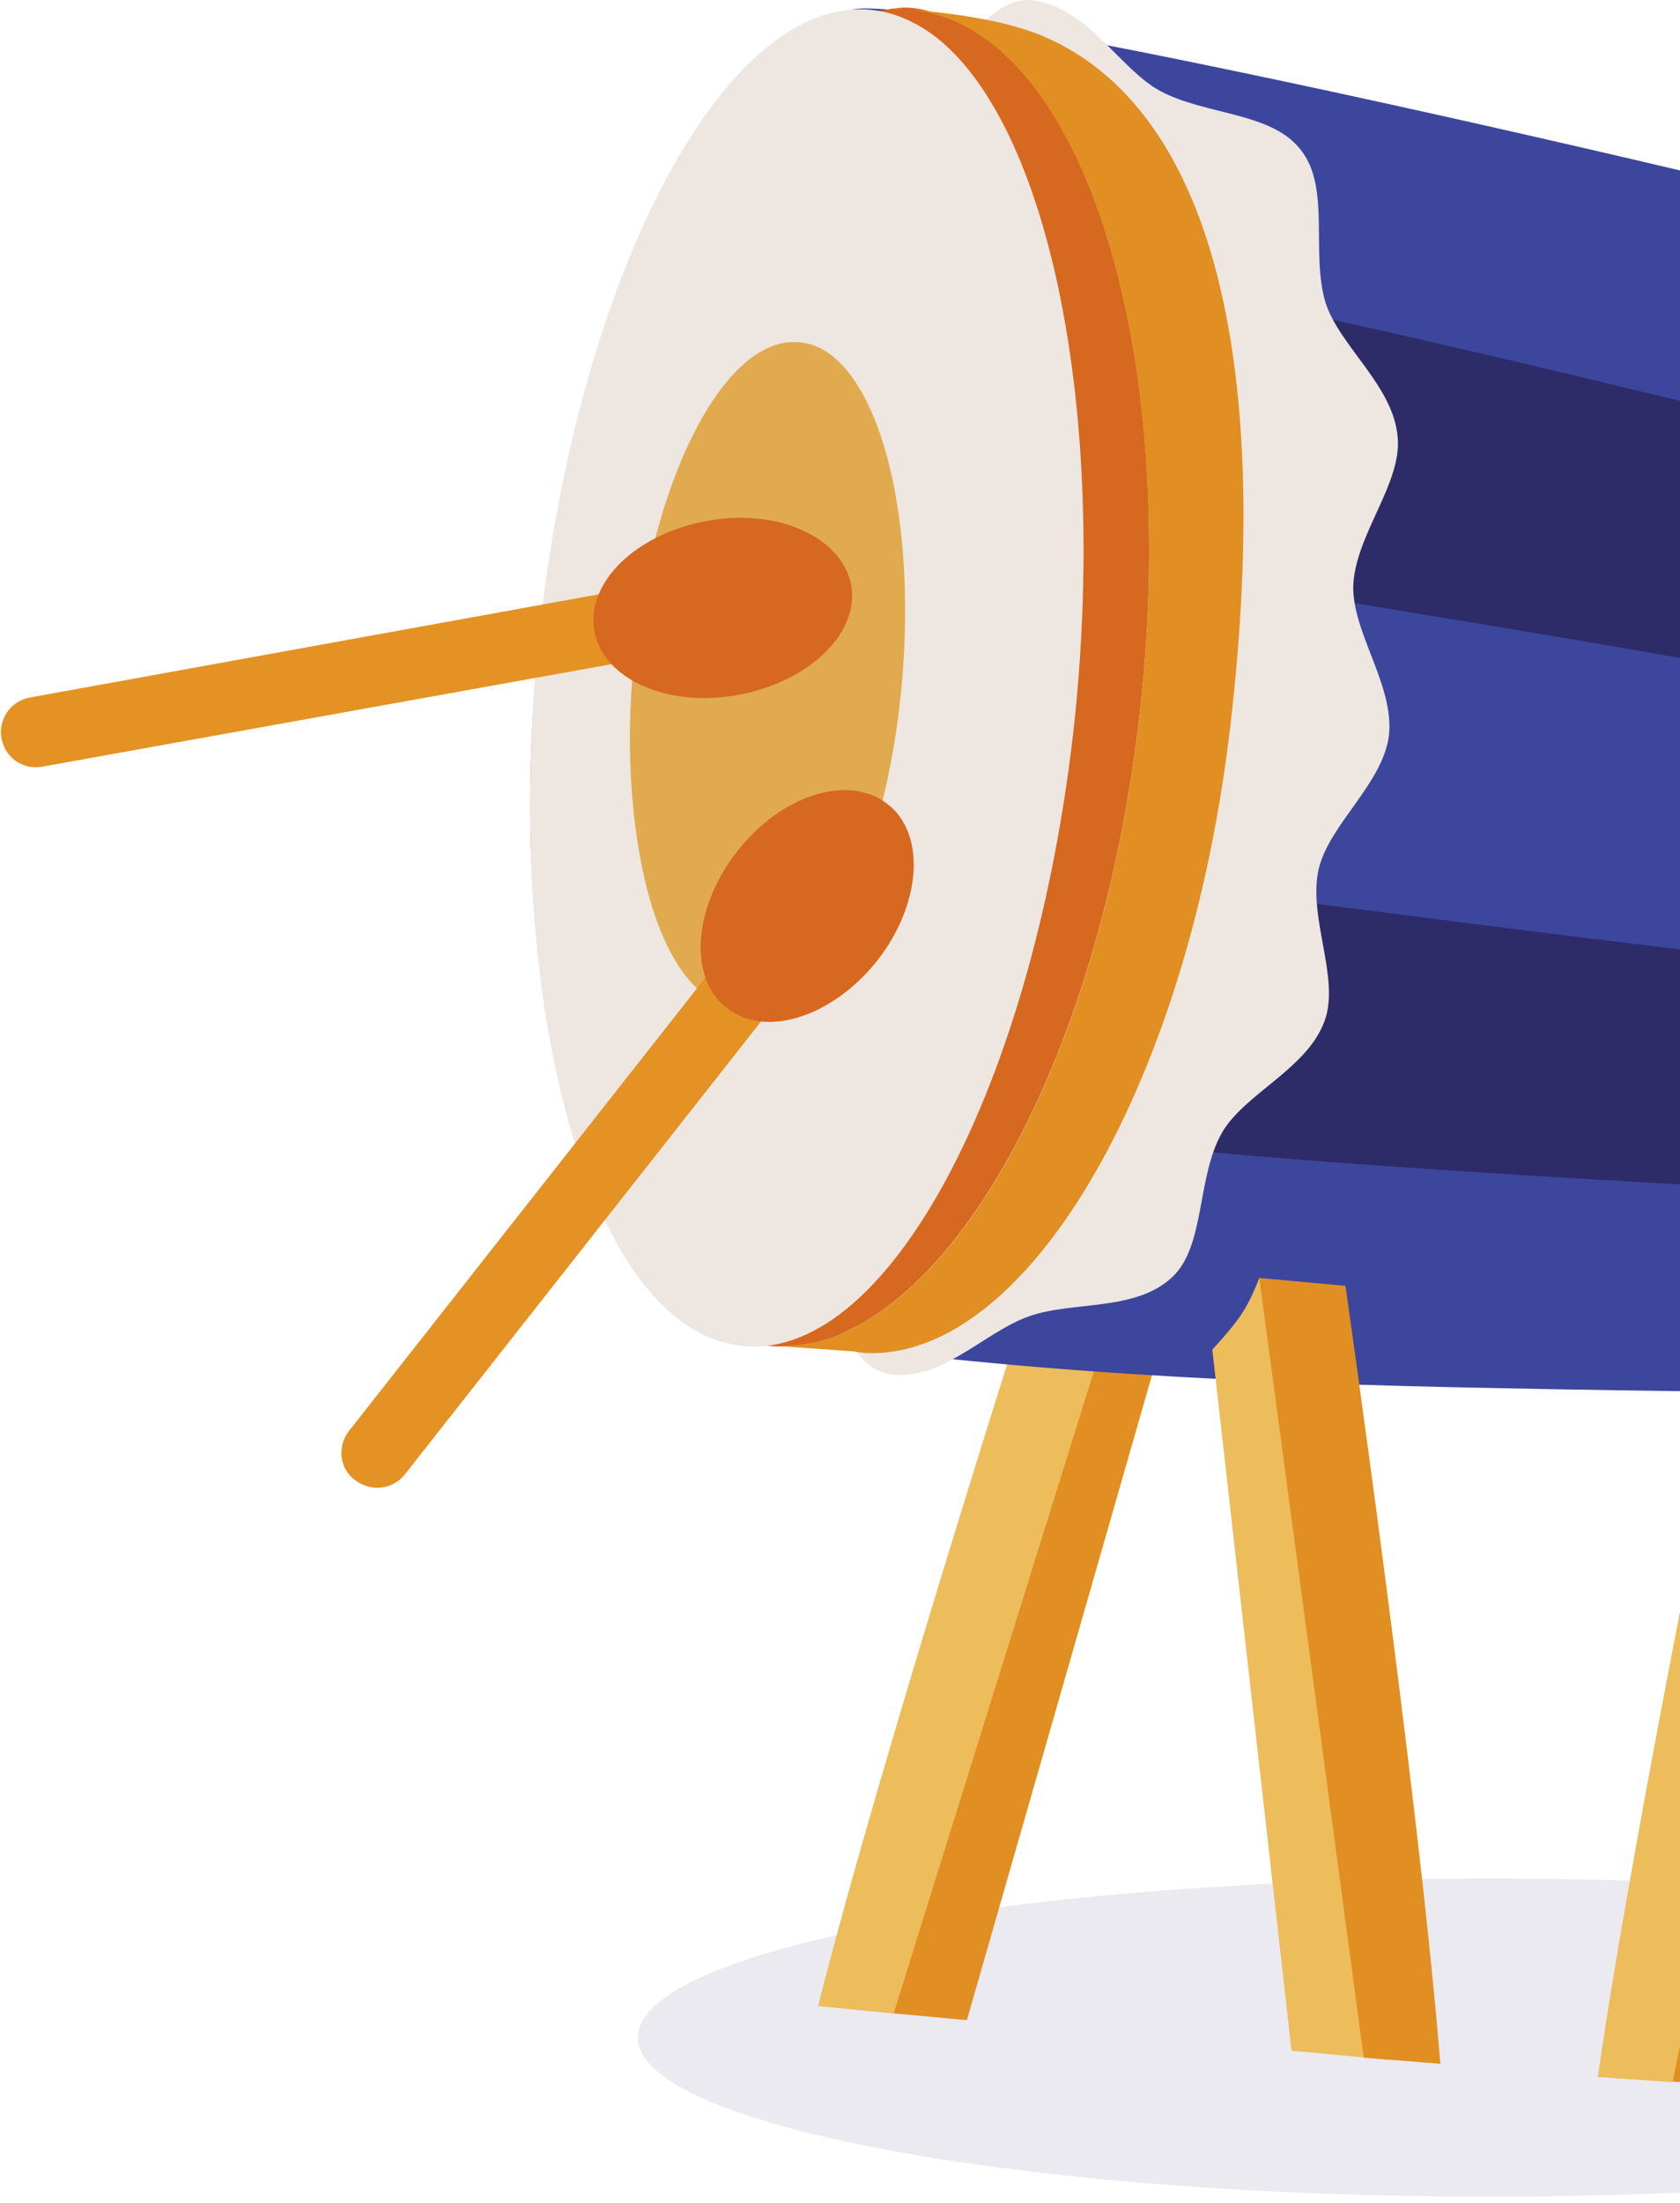 <svg width="103" height="135" viewBox="0 0 103 135" fill="none" xmlns="http://www.w3.org/2000/svg">
<g clip-path="url(#clip0_2169_23)">
<g style="mix-blend-mode:multiply" opacity="0.1">
<path d="M143.476 124.875C143.476 130.232 120.106 134.625 91.293 134.625C62.481 134.625 39.11 130.232 39.11 124.875C39.11 119.464 62.481 115.125 91.293 115.125C120.106 115.125 143.476 119.464 143.476 124.875Z" fill="#2D2B69"/>
</g>
<path d="M59.279 123.804L71.231 82.179C70.004 80.197 69.631 79.5 69.15 77.357C69.15 77.357 67.123 78.375 65.095 80.732C62.481 83.786 54.264 109.179 50.902 123C53.677 123.286 56.469 123.554 59.279 123.804Z" fill="#E18F22"/>
<path d="M54.797 123.374L69.15 77.356L63.868 76.928C63.868 76.928 54.104 107.303 50.155 122.946C51.685 123.088 53.232 123.231 54.797 123.374Z" fill="#EDBC5B"/>
<path d="M106.98 127.821L114.77 83.839C113.383 82.017 112.85 81.321 112.156 79.285C112.156 79.285 110.235 80.517 108.474 83.089C106.18 86.41 100.524 113.41 98.71 127.339C101.485 127.517 104.241 127.678 106.98 127.821Z" fill="#E18F22"/>
<path d="M102.552 127.607L112.156 79.285L106.873 79.392C106.873 79.392 100.204 111.535 97.963 127.285C99.493 127.392 101.022 127.499 102.552 127.607Z" fill="#EDBC5B"/>
<path d="M129.284 85.287C132.165 81.376 136.007 78.376 139.849 75.054C141.61 73.233 143.21 71.304 144.651 69.322C145.113 68.322 145.505 67.287 145.825 66.215C146.839 60.858 146.892 55.233 146.679 49.769C146.305 45.804 145.772 41.84 145.291 37.876C144.811 33.858 144.758 29.787 143.744 25.822C143.104 24.376 142.517 23.197 141.983 21.697C140.809 21.054 139.422 20.358 138.035 19.983C135.367 19.019 132.646 18.001 129.871 17.197C108.795 11.358 56.399 -0.535 52.237 0.59C66.003 5.358 75.821 21.537 73.046 44.09C70.485 64.501 59.387 80.251 47.168 81.858C61.468 84.108 77.261 84.804 91.774 85.072C112.37 85.501 129.071 85.34 129.071 85.34C129.142 85.34 129.213 85.322 129.284 85.287Z" fill="#3D469D"/>
<path d="M145.824 41.411C145.557 39.215 145.397 37.018 145.184 34.822C119.786 28.822 84.73 19.715 70.431 17.357C72.458 21.643 73.846 29.572 74.272 35.465C91.507 38.518 114.503 41.625 146.784 49.34C146.464 46.661 146.091 44.036 145.824 41.411Z" fill="#2D2B68"/>
<path d="M144.17 70.072C144.632 69.072 145.024 68.054 145.344 67.018C145.664 65.304 145.877 63.59 146.037 61.876C119.519 60.911 87.345 56.09 71.231 54.215C69.47 59.465 68.35 65.84 65.575 69.697C73.419 70.715 87.291 71.733 105.059 72.697C121.653 73.608 129.977 74.572 141.395 74.572C143.049 72.858 142.836 72.001 144.17 70.072Z" fill="#2D2B68"/>
<path d="M85.158 45.053C84.784 48.053 81.476 50.517 80.836 53.303C80.196 56.303 82.17 59.946 81.209 62.571C80.142 65.517 76.3 67.017 74.913 69.428C73.366 72.16 73.899 76.285 71.925 78.214C69.684 80.41 65.736 79.714 63.068 80.678C60.347 81.642 57.679 84.696 54.584 84.214C52.023 83.839 51.276 80.035 49.569 77.625C48.235 75.75 44.606 74.464 43.753 71.571C43.112 69.267 45.407 66.107 45.087 63.214C44.82 60.75 41.725 58.285 41.672 55.5C41.672 52.928 44.606 50.357 44.713 47.571C44.873 45 42.205 42.107 42.526 39.428C42.846 36.803 46.047 34.66 46.474 32.196C46.901 29.517 44.606 26.464 45.14 24.053C45.78 21.375 49.249 19.714 49.995 17.41C50.903 14.732 49.195 11.25 50.316 9.16C51.65 6.535 55.438 6.214 57.092 4.714C59.226 2.892 60.934 -0.429 63.548 0.053C66.803 0.642 68.724 4.285 71.125 5.571C73.899 7.071 78.008 6.857 79.769 9.214C81.583 11.517 80.356 15.482 81.263 18.535C82.116 21.214 85.424 23.625 85.691 26.785C85.958 29.625 83.13 32.732 82.97 35.839C82.863 38.732 85.478 41.946 85.158 45.053Z" fill="#EDE6E1"/>
<path d="M69.844 43.982C67.23 66.589 56.879 83.785 46.741 82.446C41.085 81.696 36.656 75.321 34.362 65.892C32.495 58.446 31.961 49.071 33.081 39.107C35.696 16.499 44.767 1.553 55.118 0.482C56.612 0.321 58.693 1.232 59.813 1.928C67.763 6.91 72.139 24.214 69.844 43.982Z" fill="#D66820"/>
<path d="M65.896 44.036C63.495 66.59 54.264 83.84 45.194 82.447C40.125 81.697 36.23 75.322 34.149 65.894C32.495 58.447 32.014 49.072 33.028 39.108C35.429 16.501 44.66 -0.696 53.731 0.644C54.851 0.804 55.972 1.286 56.986 1.983C64.029 6.911 67.924 24.268 65.896 44.036Z" fill="#EDE6E1"/>
<path d="M55.224 42.59C54.05 53.84 49.461 62.411 44.926 61.715C42.418 61.34 40.444 58.179 39.43 53.465C38.63 49.768 38.363 45.108 38.897 40.126C40.071 28.875 44.659 20.304 49.195 21C49.764 21.072 50.297 21.286 50.795 21.643C54.317 24.108 56.238 32.733 55.224 42.59Z" fill="#E1AA4E"/>
<path d="M64.029 2.249C60.56 0.749 54.798 0.535 54.798 0.535V0.589C55.26 0.553 55.723 0.571 56.185 0.642C66.323 1.982 72.459 21.374 69.845 43.982C67.337 65.839 57.572 82.66 47.755 82.499L52.344 82.821C52.699 82.892 53.055 82.928 53.411 82.928C63.175 82.982 72.939 66.214 75.447 44.357C78.062 21.749 74.166 6.642 64.029 2.249Z" fill="#E18F22"/>
<path d="M84.944 126.215C85.834 126.287 86.705 126.358 87.559 126.429C86.545 112.233 82.703 85.822 80.622 82.34C79.075 79.715 77.207 78.322 77.207 78.322C76.407 80.358 75.874 81.001 74.326 82.715L79.182 125.679C81.103 125.858 83.023 126.037 84.944 126.215Z" fill="#EDBC5B"/>
<path d="M84.944 126.215C86.082 126.287 87.203 126.376 88.305 126.483C87.025 110.412 82.489 78.804 82.489 78.804L77.207 78.322L83.61 126.108C84.072 126.144 84.517 126.179 84.944 126.215Z" fill="#E18F22"/>
<path d="M0.107 45.322C-0.16 44.143 0.641 42.964 1.815 42.75L44.073 35.089C45.247 34.875 46.368 35.679 46.581 36.857C46.794 38.036 46.047 39.161 44.874 39.375L2.615 46.982C1.441 47.197 0.374 46.5 0.107 45.322Z" fill="#E39223"/>
<path d="M45.246 42.589C40.925 43.393 36.976 41.625 36.443 38.678C35.909 35.732 38.95 32.732 43.326 31.928C47.648 31.125 51.596 32.893 52.183 35.839C52.716 38.785 49.622 41.785 45.246 42.589Z" fill="#D66820"/>
<path d="M21.823 90.749C20.809 90.053 20.649 88.66 21.396 87.696L47.861 54.053C48.608 53.142 49.995 52.981 50.902 53.678C51.863 54.428 52.023 55.767 51.276 56.731L24.811 90.374C24.064 91.285 22.783 91.446 21.823 90.749Z" fill="#E39223"/>
<path d="M53.784 58.874C51.009 62.356 46.901 63.642 44.553 61.767C42.205 59.946 42.472 55.66 45.193 52.178C47.914 48.696 52.023 47.41 54.424 49.285C56.772 51.106 56.505 55.392 53.784 58.874Z" fill="#D66820"/>
</g>
<defs>
<clipPath id="clip0_2169_23">
<rect width="151" height="135" fill="white"/>
</clipPath>
</defs>
</svg>
